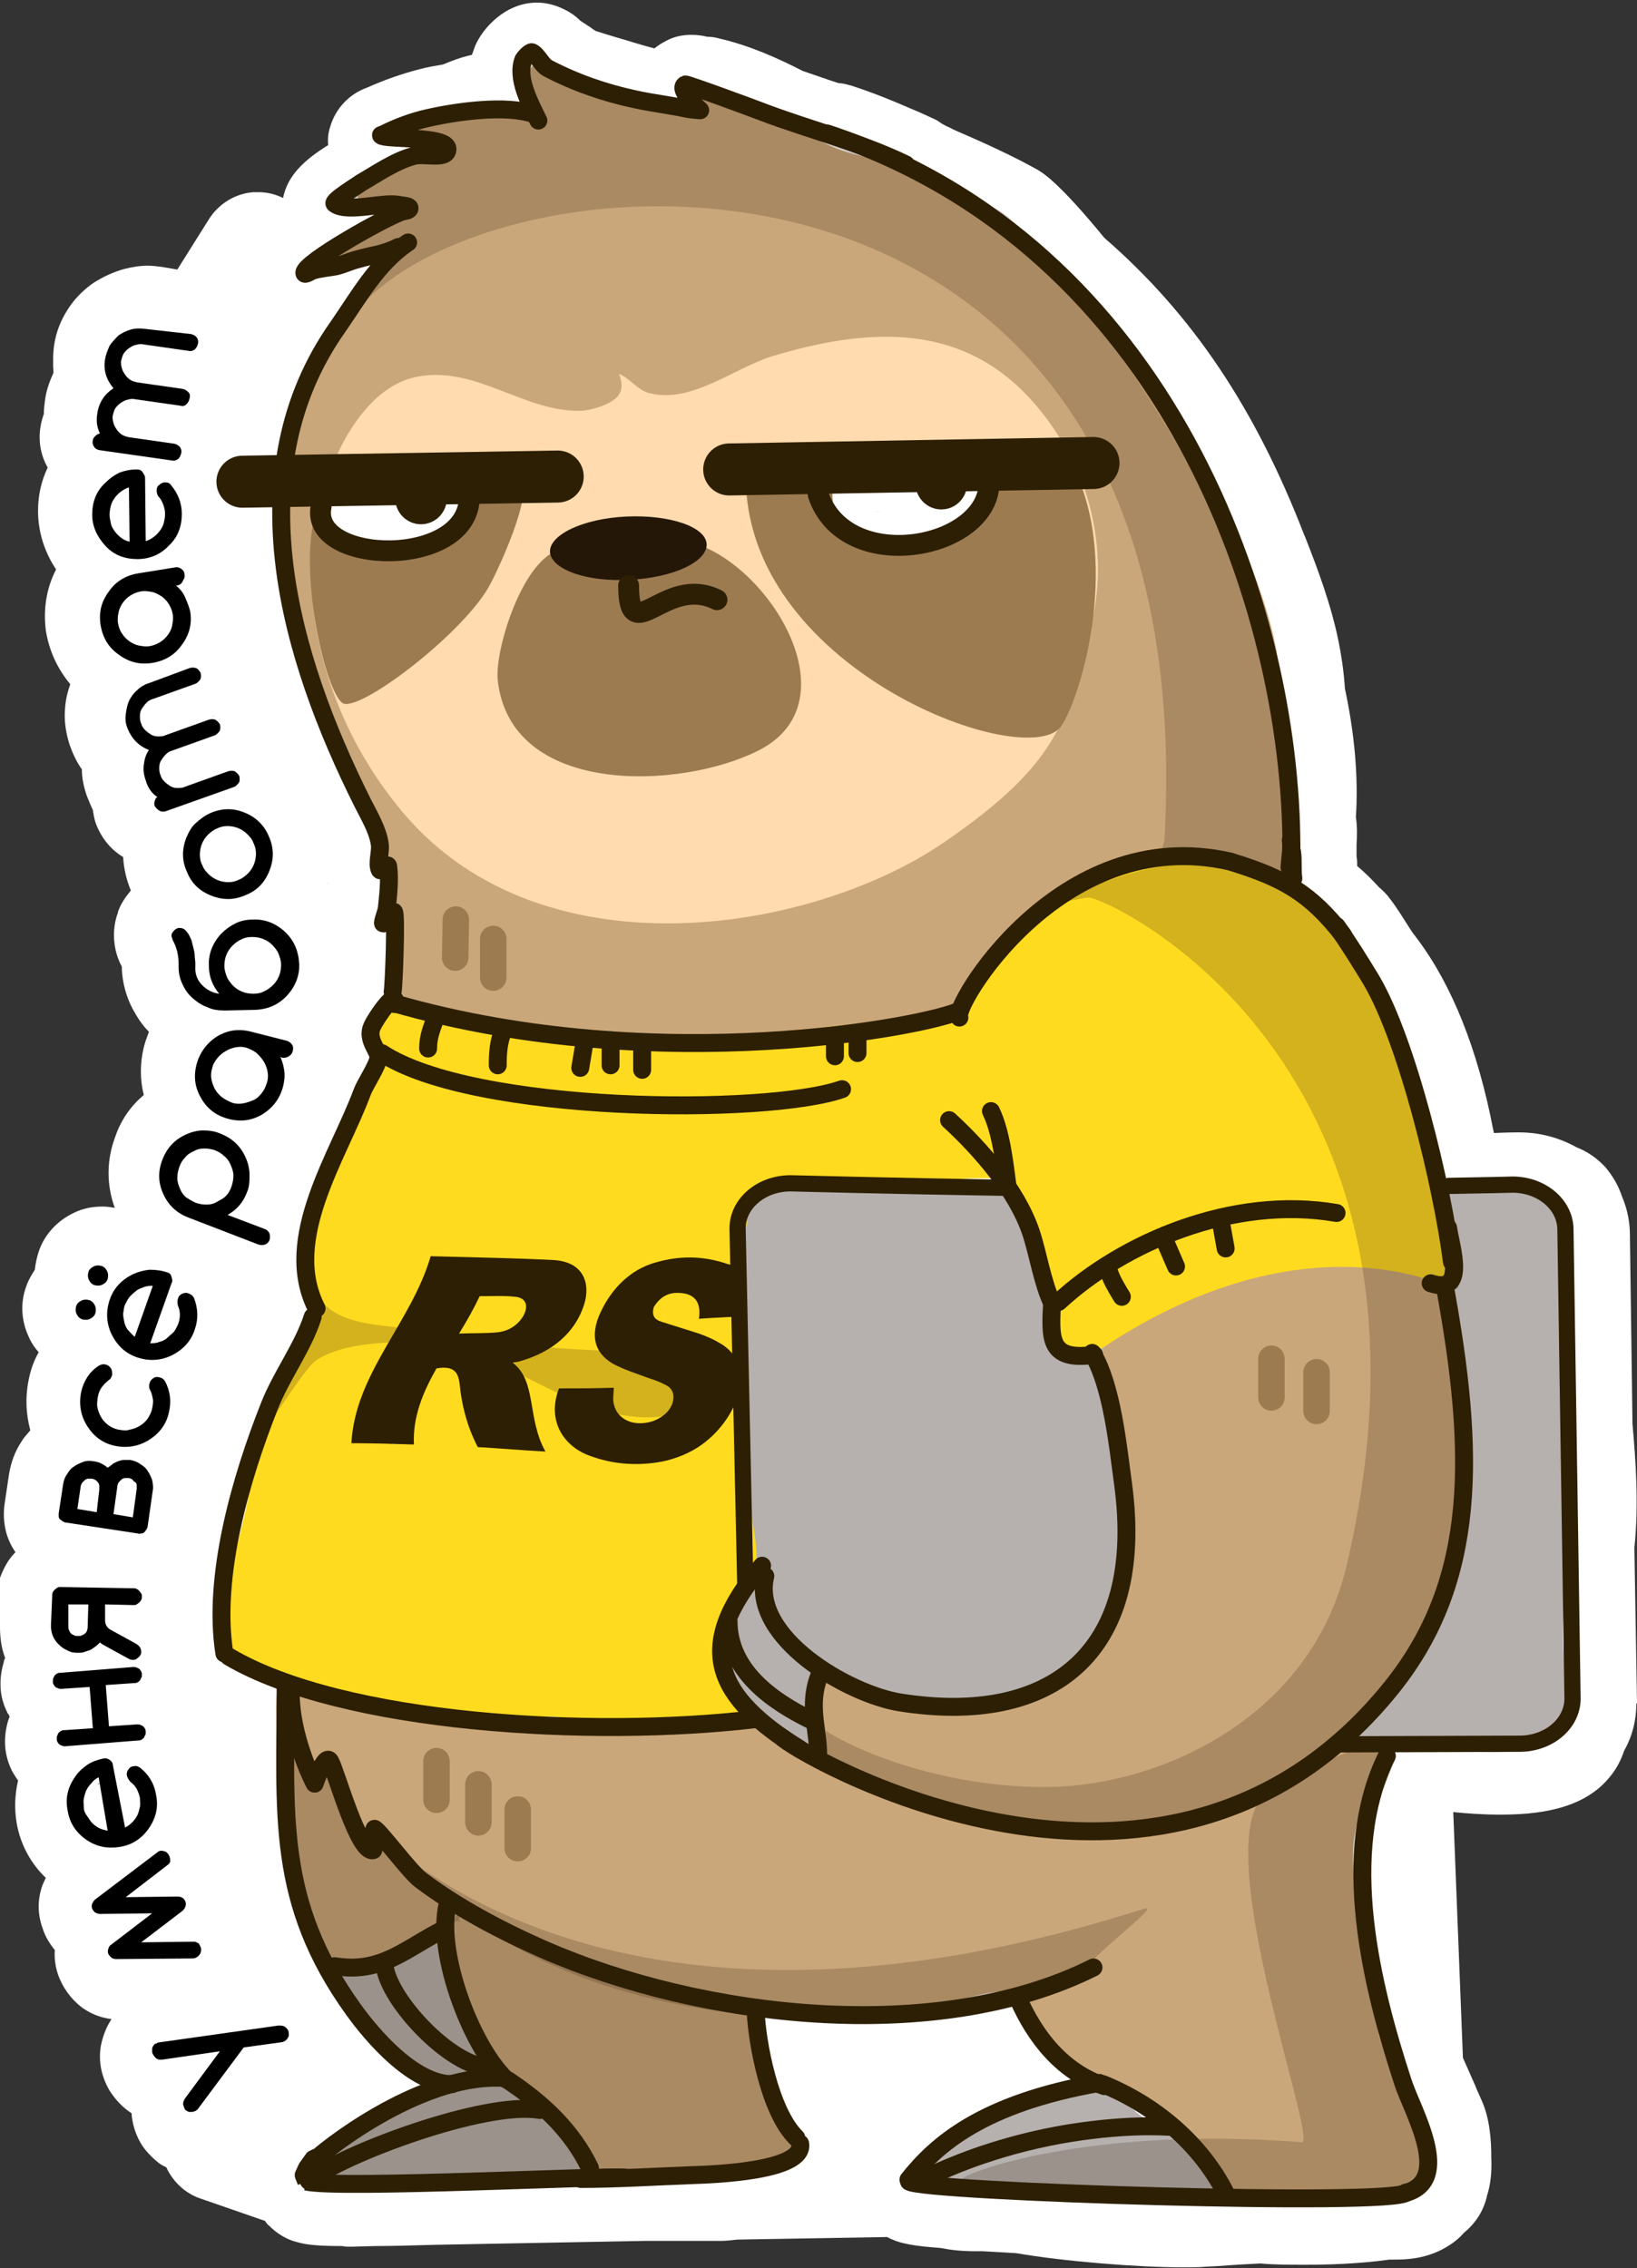 <?xml version="1.0" encoding="utf-8"?>
<!-- Generator: Adobe Illustrator 26.0.3, SVG Export Plug-In . SVG Version: 6.00 Build 0)  -->
<!DOCTYPE svg PUBLIC "-//W3C//DTD SVG 1.1//EN" "http://www.w3.org/Graphics/SVG/1.1/DTD/svg11.dtd">
<svg version="1.1" id="Слой_1" xmlns:x="http://ns.adobe.com/Extensibility/1.0/" xmlns:i="http://ns.adobe.com/AdobeIllustrator/10.0/" xmlns:graph="http://ns.adobe.com/Graphs/1.0/"
	 xmlns="http://www.w3.org/2000/svg" xmlns:xlink="http://www.w3.org/1999/xlink" x="0px" y="0px" width="253.9px" height="351.7px"
	 viewBox="0 0 253.9 351.7" style="enable-background:new 0 0 253.9 351.7;" xml:space="preserve">
<rect x="0" y="0" width="253.9" height="351.7" fill="#333333" stroke="none"/>
<style type="text/css">
	.st0{fill:#FFFFFF;}
	.st1{fill:#B6B1AE;}
	.st2{fill:#CAA77A;}
	.st3{fill:#FFDB1F;}
	.st4{fill:#FFDBAF;}
	.st5{fill:#9D7B51;}
	.st6{fill:none;stroke:#9D7B51;stroke-width:4.107;stroke-linecap:round;stroke-linejoin:round;stroke-miterlimit:10;}
	.st7{opacity:0.23;fill:#3F2719;}
	.st8{fill:#3F2719;}
	.st9{fill:none;stroke:#2D1F04;stroke-width:2.781;stroke-linecap:round;stroke-linejoin:round;stroke-miterlimit:10;}
	.st10{fill:none;stroke:#2D1F04;stroke-width:2.781;stroke-linejoin:round;stroke-miterlimit:10;}
	.st11{fill:none;stroke:#2D1F04;stroke-width:8.066;stroke-linecap:round;stroke-linejoin:round;stroke-miterlimit:10;}
	.st12{fill:none;stroke:#2D1F04;stroke-width:3.237;stroke-linecap:round;stroke-linejoin:round;stroke-miterlimit:10;}
	.st13{fill:#251707;}
	.st14{fill:#2D1F04;}
	.st15{fill:none;stroke:#2D1F04;stroke-width:2.515;stroke-linecap:round;stroke-linejoin:round;stroke-miterlimit:10;}
	.st16{clip-path:url(#SVGID_00000098905109734902203980000003653316020065225116_);}
</style>
<path class="st0" d="M253.9,264.1l-0.4-23.8l0-0.3c0.7-6.9,0.2-13.5-0.3-19.2l-0.4-29.3c0-2-0.4-4-1.2-5.9c-0.6-1.8-1.5-3.3-2.6-4.6
	c-1.2-1.3-2.7-2.4-4.5-3.1c-2.7-1.5-5.7-2.3-8.9-2.3c-0.1,0-0.2,0-0.3,0c0,0-1.3,0-3.6,0.1c0-0.2-0.1-0.4-0.1-0.5
	c-2.4-12.5-6.4-22.4-11.7-29.5c-0.3-0.4-0.6-0.8-0.9-1.2c-1.3-2-2.3-3.7-3.4-5.1c-0.5-0.7-1.1-1.3-1.7-1.8c-1.1-1.2-2.2-2.3-3.4-3.3
	c0-0.5,0-1-0.1-1.5c0,0,0,0,0-0.1c0-0.4,0-0.9,0-1.4l0-0.2c0.1-1.6,0.1-3.1-0.1-4.4c0,0,0,0,0,0c0.4-6.2-0.2-12.9-1.7-19.9
	c-0.2-3-0.6-5.4-1-7.4c-1.2-5.8-3.2-11.1-5.2-16.2l-0.1-0.2c-7.6-19.7-17.4-34.3-31-46.1c-7.3-8.9-9.7-10.2-10.6-10.7
	c-3.4-1.9-7.7-3.9-12.8-6.1c-0.5-0.3-1.1-0.5-1.6-0.8c-0.4-0.2-0.7-0.5-1.1-0.7c-1.1-0.5-2.3-1.1-3.8-1.7c-3.2-1.4-6.2-2.6-9.3-3.6
	c-0.7-0.2-1.4-0.4-2-0.4c-1.9-0.6-3.8-1.3-5.6-1.9c-3.7-1.9-8.1-3.9-12.8-5c-0.7-0.2-1.3-0.3-2-0.3c-0.8-0.2-1.6-0.3-2.5-0.3
	c-1.4,0-2.8,0.3-4,1c-0.6,0.3-1.2,0.7-1.7,1.1c-2-0.5-4.1-1.2-6.2-1.8c-1-0.3-2-0.6-2.9-0.9c-0.4-0.2-0.8-0.6-1.2-0.8
	c-0.4-0.3-0.8-0.5-1.2-0.8c-0.6-0.6-1.5-1.3-2.6-1.8c-1.2-0.6-2.7-1-4.1-1c0,0,0,0,0,0c0,0,0,0,0,0c-5,0-8.5,4.1-9.6,6.7
	c-0.2,0.5-0.3,0.9-0.5,1.4c-1.8,0.4-3.3,1-4.5,1.5c-1.2,0.2-2.4,0.4-3.5,0.7c-2.8,0.7-5.6,1.7-8.3,2.9c-2.8,1-4.9,3.3-5.7,6.1
	c-0.3,0.9-0.4,1.9-0.3,2.8c-3.7,2.3-6.3,4.7-7,8.2c-1.2-0.6-2.5-0.9-3.8-0.9c-0.3,0-0.5,0-0.8,0c-2.8,0.2-5.4,1.8-6.9,4.2l-4.9,7.8
	l-2.3-0.4c-0.8-0.1-1.5-0.2-2.3-0.2c-1.2,0-2.4,0.2-3.6,0.5c-1.8,0.5-3.5,1.3-5,2.3c-1.5,1.1-2.8,2.4-3.8,4
	c-1.1,1.7-1.8,3.5-2.1,5.5c-0.2,1.4-0.2,2.9-0.1,4.3c-0.6,1.3-1.1,2.7-1.3,4.1c-0.1,0.8-0.2,1.5-0.2,2.3c-0.2,0.6-0.4,1.2-0.5,1.9
	c-0.4,2.2,0,4.5,1.1,6.4c-1,2.1-1.5,4.3-1.5,6.7c0,3.3,1,6.4,2.8,9.1c-1.5,2.9-2,6.1-1.6,9.4c0.5,3.2,1.8,6,3.8,8.4
	c-0.4,1.1-0.7,2.3-0.8,3.6c-0.2,2,0.1,3.9,0.7,5.8c0.5,1.4,1.1,2.7,1.9,3.8c0,1.4,0.3,2.8,0.8,4.2c0.3,0.7,0.6,1.5,0.9,2.1
	c0.1,0.6,0.2,1.3,0.4,1.9c0.8,2.3,2.3,4.2,4.3,5.4c0.1,1.8,0.5,3.5,1.2,5.2c0,0-0.1,0.1-0.1,0.1c-0.8,1-1.5,2-1.9,3.2c0,0,0,0,0,0.1
	c-0.5,1.3-0.7,2.8-0.6,4.2c0.1,1.5,0.5,2.9,1.2,4.2l0,0.4c0.1,2.2,0.7,4.3,1.7,6.2c0.7,1.3,1.5,2.5,2.5,3.5
	c-0.3,0.8-0.6,1.6-0.8,2.4c-0.6,2.5-0.6,5,0,7.4c-2,1.7-3.5,3.8-4.4,6.4c-1.4,3.7-1.4,7.5-0.1,11.1c-0.6-0.1-1.2-0.2-1.9-0.2
	c-1.6,0-3.1,0.3-4.5,1c-2.5,1.2-4.5,3.3-5.4,6c-0.3,0.9-0.5,1.9-0.6,2.8c-0.5,0.8-1,1.6-1.3,2.5c-1,2.6-0.8,5.5,0.4,8
	c0.4,0.9,0.9,1.6,1.5,2.3c-0.7,1.2-1.2,2.6-1.5,4c-0.6,2.8-0.5,5.5,0.2,8.1c-0.5,0.6-1,1.1-1.4,1.8c-1,1.5-1.6,3.2-1.9,5l-0.7,4.7
	c-0.2,1.4-0.1,2.8,0.2,4.1c0.3,1.2,0.8,2.3,1.5,3.3c-0.9,0.9-1.5,1.9-2,3c-0.6,1.3-0.9,2.6-0.9,4L0,252.3c0,1.6,0.2,3.3,0.8,4.8
	c-0.1,0.2-0.2,0.4-0.2,0.6c-0.4,1.3-0.6,2.7-0.5,4.1c0,0,0,0,0,0.1c0.1,1.4,0.5,2.6,1.1,3.8c0,0,0,0.1,0.1,0.1
	c0.1,0.1,0.1,0.3,0.2,0.4c-0.1,0.2-0.1,0.3-0.2,0.5c-0.4,1.3-0.6,2.7-0.5,4.1c0.1,1.4,0.5,2.7,1.1,3.9c0.3,0.5,0.6,1,0.9,1.4
	c-0.5,2.2-0.6,4.4-0.2,6.7c0.6,3.3,2.2,6.2,4.5,8.4c-0.2,0.4-0.3,0.7-0.5,1.1c-0.8,2.2-0.8,4.5,0,6.7c0.4,1.3,1.1,2.4,1.9,3.4
	c-0.1,1.3,0.1,2.6,0.5,3.8c0.7,2,2,3.8,3.7,5.1c1.4,1,2.9,1.6,4.6,1.8c-0.6,0.9-1.1,2-1.4,3.1c-0.4,1.3-0.5,2.7-0.3,4.1
	c0.2,1.4,0.7,2.7,1.4,3.9c0.9,1.4,2,2.6,3.4,3.5c0.1,1.6,0.6,3.2,1.4,4.6c0.7,1.2,1.7,2.2,2.8,3.1c0.4,0.3,0.8,0.5,1.2,0.7
	c1,2.2,2.9,4,5.2,4.8l10.1,3.5c0.2,0.3,0.4,0.6,0.7,0.8c1,1,2.2,1.8,3.6,2.3c0.4,0.1,0.7,0.2,1.1,0.3c1.2,0.3,2.9,0.5,6.6,0.5
	c0.4,0.1,0.8,0.1,1.2,0.1c0.1,0,0.1,0,0.2,0l3.6-0.1c2.7,0,5.9-0.1,9.7-0.2l32.2-0.6h11.8c0.8,0,1.6-0.1,2.5-0.2l23.3-0.4
	c2,1.1,4.4,1.4,8.3,1.7c1.5,0.3,3.2,0.5,5.2,0.5c0.4,0,0.9,0,1.3,0c1.6,0.1,3.3,0.2,5.2,0.3c7.5,1.3,19,2.2,25.8,2.2
	c1.4,0,2.6,0,3.7-0.1l1.9-0.1c2.5-0.2,4.6-0.3,6.5-0.4c2.1,0.2,4.5,0.2,7.1,0.2c2.8,0,8-0.1,12.9-0.8l0.2,0l0.5,0
	c1.6,0,5.3,0,8.7-2.3c0.8-0.5,1.6-1.2,2.2-1.9c2.2-1.8,3.1-3.9,3.5-5.5c0,0,0-0.1,0-0.1c0.6-1.8,0.8-3.8,0.7-6c0-2.6-0.2-6-1.5-8.9
	c-0.3-0.7-0.7-1.5-1-2.3c-0.6-1.4-1.3-2.9-1.9-4.3l-1.5-38.1c1.9,0.2,4.5,0.4,7.2,0.4c5.4,0,13-0.6,17.2-6c0.9-1.1,1.6-2.4,2.1-3.9
	c1.3-2.3,1.9-4.8,1.9-7.4C253.9,264.2,253.9,264.2,253.9,264.1z M23,50c0.1,0,0.1,0,0.2,0c0.1,0,0.1,0,0.2,0C23.2,50,23.1,50,23,50z
	 M10.4,246.5C10.4,246.5,10.4,246.5,10.4,246.5c-0.2,0-0.3,0-0.5,0.1C10.1,246.5,10.2,246.5,10.4,246.5z M9.1,261.1L9.1,261.1
	c0,0.2,0.1,0.3,0.1,0.5C9.1,261.4,9.1,261.3,9.1,261.1z M10.2,255.4c0.2,0.2,0.4,0.4,0.6,0.5C10.5,255.8,10.3,255.6,10.2,255.4
	c-0.2-0.2-0.3-0.4-0.5-0.6C9.8,255,10,255.2,10.2,255.4z M10.5,262.3c0,0-0.1,0-0.1,0c-0.1,0-0.3,0-0.4-0.1
	C10.1,262.3,10.3,262.3,10.5,262.3z M11,271.2c-0.1,0-0.3,0-0.4-0.1c-0.2-0.1-0.3-0.1-0.4-0.2c-0.1-0.1-0.2-0.2-0.3-0.4
	c0.1,0.2,0.2,0.3,0.3,0.4c0.1,0.1,0.3,0.2,0.4,0.2C10.8,271.2,11,271.2,11,271.2C11.1,271.2,11.1,271.2,11,271.2z M11.7,249.1
	l-0.1,3.4L11.7,249.1l3.1,0.1L11.7,249.1z M13.1,256.7C13.1,256.7,13.1,256.7,13.1,256.7c0.3,0,0.6,0,0.9-0.1
	C13.8,256.6,13.5,256.7,13.1,256.7z M15.1,276.8c-0.2,0.2-0.3,0.4-0.4,0.5s-0.2,0.4-0.3,0.6c-0.1,0.2-0.2,0.4-0.2,0.6
	c0.1-0.2,0.1-0.4,0.2-0.6c0.1-0.2,0.2-0.4,0.3-0.6S15,277,15.1,276.8c0.2-0.2,0.3-0.3,0.5-0.5C15.5,276.5,15.3,276.7,15.1,276.8z
	 M16.3,297.1c-0.1,0-0.1,0-0.2,0C16.1,297.1,16.2,297.1,16.3,297.1C16.3,297.1,16.3,297.1,16.3,297.1z M17,273c0.1,0,0.2,0,0.3,0
	c0.1,0,0.1,0,0.2,0C17.3,273,17.2,273,17,273z M16.8,255.4c-0.1-0.1-0.3-0.2-0.4-0.3C16.5,255.2,16.7,255.3,16.8,255.4l1.4,0.8
	L16.8,255.4z M18.2,286.8C18.2,286.8,18.2,286.8,18.2,286.8c0.2,0,0.3,0,0.5,0C18.5,286.8,18.4,286.8,18.2,286.8z M19.6,286.7
	c-0.2,0-0.5,0.1-0.7,0.1C19.1,286.8,19.4,286.7,19.6,286.7c0.5-0.1,0.9-0.2,1.3-0.4C20.5,286.5,20,286.6,19.6,286.7z M22,274.2
	c-0.1,0-0.2,0-0.3,0c0,0,0.1,0,0.1,0C21.8,274.2,21.9,274.2,22,274.2L22,274.2z M21.7,249.3C21.7,249.3,21.7,249.3,21.7,249.3
	l-4.4-0.1l0,2.5l0-2.5L21.7,249.3c0.2,0,0.3,0,0.5-0.1C22,249.3,21.9,249.3,21.7,249.3z M30.6,53.7C30.6,53.7,30.6,53.7,30.6,53.7
	C30.6,53.7,30.6,53.7,30.6,53.7C30.6,53.7,30.6,53.7,30.6,53.7z M25.9,320.2C25.9,320.2,25.9,320.2,25.9,320.2c0.1,0,0.2,0,0.3,0
	C26.1,320.2,26,320.2,25.9,320.2z M28,198.8l-2,5.6L28,198.8c0.1-0.2,0.1-0.3,0.1-0.5C28.1,198.4,28.1,198.6,28,198.8z M30.7,328.3
	c-0.1,0-0.2,0-0.3,0c0.2,0,0.3,0,0.5,0C30.9,328.3,30.8,328.3,30.7,328.3z M32.8,111.1c0.1,0,0.3-0.1,0.4-0.1c0,0,0,0,0.1,0
	C33.1,111,33,111.1,32.8,111.1z M50.8,137c0,0,0-0.1,0-0.1C50.8,136.9,50.9,137,50.8,137C50.8,137,50.8,137,50.8,137z M59.9,135.8
	C59.9,135.8,59.9,135.8,59.9,135.8c0,0-0.1,0-0.1-0.1C59.9,135.8,59.9,135.8,59.9,135.8z M55.8,32.9c-0.1,0-0.2,0-0.3,0
	c0,0-0.1,0-0.1,0C55.5,33,55.6,32.9,55.8,32.9z M58.1,339.5l-3.7,0.1L58.1,339.5c0.7,0,1.5,0,2.2,0
	C59.5,339.5,58.8,339.5,58.1,339.5z M60.3,144C60.3,144,60.3,144,60.3,144C60.3,144,60.3,144,60.3,144C60.3,144,60.3,144,60.3,144z
	 M61.5,155.6c0,0,0.1,0,0.1,0c0,0,0,0,0.1,0C61.6,155.6,61.6,155.6,61.5,155.6z M61.7,154.7L61.7,154.7c0-0.1,0-0.1,0-0.3
	C61.8,154.5,61.7,154.6,61.7,154.7z M61.9,155.8c0,0,0.1,0,0.1,0c0,0,0,0,0,0C62,155.7,62,155.7,61.9,155.8z M68.8,24.1
	C68.8,24,68.8,24,68.8,24.1c0.1,0,0.1,0,0.1,0C68.8,24,68.8,24,68.8,24.1z M76.2,16.8c0.1,0,0.1,0,0.2,0c0.1,0,0.2,0,0.4,0
	C76.5,16.8,76.3,16.8,76.2,16.8z M83.3,9C83.3,9,83.3,9,83.3,9C83.4,9,83.4,9,83.3,9C83.4,9,83.4,9,83.3,9z M107.2,14.1
	C107.2,14.1,107.2,14.1,107.2,14.1C107.2,14.1,107.2,14.1,107.2,14.1C107.2,14.1,107.2,14.1,107.2,14.1z M109.3,14.4
	C109.3,14.4,109.3,14.4,109.3,14.4C109.3,14.4,109.3,14.4,109.3,14.4C109.3,14.4,109.3,14.4,109.3,14.4z M145.1,338.1
	C145.1,338,145.1,338,145.1,338.1C145.1,338,145.1,338,145.1,338.1c0,0.1,0.1,0.2,0.1,0.3C145.1,338.2,145.1,338.2,145.1,338.1z
	 M151.2,340.3c-0.4,0-0.7,0-1.1,0C150.5,340.3,150.9,340.3,151.2,340.3C151.3,340.3,151.2,340.3,151.2,340.3z M170.5,324
	c-0.4-0.1-0.7-0.3-1.1-0.4C169.8,323.8,170.1,323.9,170.5,324C170.5,324,170.5,324,170.5,324z M183.4,342.7c-0.2,0-0.5,0-0.7,0
	c0.4,0,0.7,0,1,0C183.7,342.7,183.5,342.7,183.4,342.7z M202.7,342.4c0,0-0.1,0-0.1,0c0.1,0,0.3,0,0.4,0
	C202.9,342.4,202.8,342.4,202.7,342.4z M216.3,341.6c-0.1,0-0.2,0-0.3,0c0.1,0,0.3,0,0.4,0C216.4,341.6,216.4,341.6,216.3,341.6z
	 M232.7,272.5c-0.2,0-0.3,0-0.4,0c0.3,0,0.6,0,0.9,0C233,272.5,232.8,272.5,232.7,272.5z"/>
<g>
	<g>
		<path class="st1" d="M170.9,323.3c-7.9,3.2-15.6,2.1-22.4,7.9c-1.2,1-4.9,4.3-4.4,6c0.9,2.9,7.1,2.1,9.4,2.2
			c8.6,0.2,17.5,1.3,26.1,1.5c1.6,0,9.7,0.9,9.9-1.2c0.6-5.5-10.8-9.6-13.5-12.4"/>
		<path class="st1" d="M78.6,321.7c-8.8-0.2-18.7,3.7-25.5,9.1c-0.7,0.5-6.1,5.6-5.5,6.4c1.4,2,8.1,0.5,10.1,0.7
			c8.6,0.9,17.8-0.7,26.6-0.5c1.5,0,7.2,1.1,8.1-0.7c1.3-2.5-5.6-6.7-6.9-7.4"/>
		<path class="st1" d="M68.2,301.3c-1-2.4-6.4,1.5-8.4,2.7c-1,0.6-7.5,0.7-7.1,1.8c2,6.6,7.5,13.6,13.2,16.6
			c0.5,0.3,11.2,0.9,11.3,0.3c0.2-1-3-4.7-3.5-5.6C70.8,312.6,70.2,306.2,68.2,301.3z"/>
		<path class="st1" d="M119.9,231.9c-0.1-0.2-0.3-0.4-0.4-0.7"/>
		<path class="st1" d="M114.7,196.8c-1.6,7.5-0.9,4.5-0.6,12.3c0.2,5,3.3,31.7,2.5,35.7c-0.8,4-6,6-4.1,13.3
			c1.7,6.6,18.6,16.2,24.3,19c8,3.9,25.7-9.9,34.6-9.8c6.5,0.1,17.8,1.9,23.5-0.4c3.8-1.5,4.6,3.6,8.7,4c6.1,0.6,14.8-0.2,20.9,0.4
			c3.8,0.4,14.5,1.3,17.3-2.1c1.9-2.4,0.9-10.2,0.7-12.9c-0.4-5.9,0.5-12.1,1.1-17.9c1.2-12.3-1.7-24.4-1.6-36.8
			c0-3.5,1.7-12.7-0.8-15.4c-2.5-2.9-16.5-1.2-20.5-1.4c-19.2-0.8-36.2-0.1-55.4-0.3c-12.3-0.1-26.4-1-38.6-0.5
			c-4.9,0.2-11.2-4.7-10.9,2.4"/>
		<path class="st2" d="M61.7,38.9c-2.5,0-9.2,12.8-10.6,15.5c-11.1,19.4-7,42,1.8,61.3c2.3,5,1.2,6.5,3.5,11.1
			c1.1,2.1,4.8,7.1,4.8,9.4c0,0.5,0,1.5,0,1.5s-0.7-3.7-1.5-5.3c-0.3-0.5-1.3-1.5-0.8-1.5c0.3,0,0.7,0.8,0.8,1
			c2.4,6.1-0.3,13.9,1.3,20.3c1.1,4.4,9.5,9.7,14.2,10.9c17.6,4.4,35.3-0.3,52.9-0.3c4.4,0,17.1,1.4,20.8-2.3
			c3.1-3.1,4.1-7.1,6.6-10.6c3.4-4.7,11.3-10.5,16.7-12.7c5.6-2.3,12.7-0.9,18.2,0.5c1.4,0.4,5.7,2.2,7.1,0.8
			c2.3-2.3,3.4-9,2.8-11.9c-1.5-7.7-1-19.1-2.5-26.6c-1-5.1-2.9-10-4.8-14.9c-7.5-19.5-18-35.3-34.7-47.5c-4.2-3-11.2-8.4-16-10.8
			c-4.6-2.3-9.8-2.2-14.4-4.6c-6.1-3-12.7-7-19.3-8.6c-1.6-0.4,0.7,2.5,0.5,2.8c-0.2,0.4-4.3,0.4-4.8,0.3c-5.5-1.1-11-1-16.2-3.3
			c-0.9-0.4-4-3.6-5.1-3.3c-3.1,1,1.5,9.6,1.5,9.6s-0.4-0.7-0.8-1c-1.5-1.2-4.9-2.1-6.8-2.5c-4.1-0.8-5.9,1.8-9.4,2.5
			c-0.5,0.1-4.6,1.2-4.6,1.3c0,0.9,6.6,1.9,6.6,2.8c0,0.8-1.4,0.5-1.8,0.5c-1.9,0.3-13,4.9-12.2,7.3c0.4,1.1,6.2,1.1,7.3,1.8
			c0.3,0.2,1,0.3,1,0.3s-4.6,0.7-6.8,1.3c-2.8,0.7-8.6,7.1-3.5,7.1"/>
		<path class="st2" d="M214.7,272.3c-1,0.3-4.3,9.4-4.7,12.9c-0.9,6.9,2.1,15.3,3,22.1c0.8,6.7,5,15.2,7.7,21.4
			c1,2.1,0.9,6.8,0.3,9.1c-1.1,4.3-26.5,4.2-29.9,2.8c0,0-7.9-9.8-10.4-11.7c-2.2-1.6-0.6-1.9-5.5-4c-3.1-1.3-6.9-1.3-9.7-4.2
			c-2.7-2.7-4.2-8.9-7.2-10.9c-2.9-2-5.2-0.5-14.7,1.5c-9.5,2-16.4,1.6-25.6-0.7c-1.6-0.4-1.3,2.7-0.5,6.2c0.9,3.9,2.5,8.3,3.1,9.2
			c0.5,0.7,4.9,5.8,3.7,7c-2.4,2.4-19.6,4.8-22.5,4.8c-3.2,0-6.2-1.4-9.4-0.8c-0.7,0.1-2.2,0-2.2,0s1.7,0.7,1.5,0.2
			c-0.3-1-2.3-2.6-3-3.5c-2.5-3.3-6.5-7.9-9.3-10.8c-2.4-2.4-3.1-4.6-4.6-7.6c-2.2-4.5-3.7-10-5-14.9c-0.3-1.1-0.6,1-1.2,0
			c-2.5-3.7-11.6,10-16.9,4.7c-2.5-2.5-6.1-7.9-6.7-10.9c-1.5-7.4-2-16.1-2-23.9c0-1.3-0.5-7.6,0.2-8.2c1.6-1.2,4.8-0.5,6.7-0.5
			c6.3,0,11.6-0.5,17.9,1.2c4.2,1.1,7.6,3.8,11.9,4.2c6.8,0.7,13.6-1.1,20.4-0.5c6.5,0.5,12.1,1.6,17.7,0.5c1.3-0.3,8.3,7.3,9.2,6.4
			c1-1-1.8-13.8,0.3-14.3c3.7-0.9,6.7,2.7,10.2,3.4c8.6,1.7,18.2,2.3,26.1-2.5c3.5-2.1,7.1-5.3,8.5-8.7c1.5-3.8,1.3-7,2.7-10.9
			c1.8-4.9-0.4-12.1-1.4-17.1c-0.6-3.2-3.5-11.7-1.9-15c2.8-5.6,20.8-14.7,26.9-16.2c5.5-1.3,11.8-2.4,17.4-1
			c6.9,1.7,7.8,7.5,9,12.3c4,16,3.2,32.4-4.3,49.1c-2,4.4-3.1,8-7,10.9c-0.9,0.7-5.2,5.9-5.4,6.3c-0.4,0.7,5.3,0.4,5.5,0.5
			c4.5,1.5,0.6,3.5-0.8,8.1"/>
		<path class="st3" d="M61.1,155.3c-0.2-2.6-6.1,4.6-4.3,7c0.8,1,2.1,1.7,2.7,2.7c0.4,0.5-0.5,1.2-0.7,1.5
			c-3.2,4.3-5.3,9.1-7.2,13.9c-2.1,5.2-3.4,9.8-4.2,15.4c-0.5,3.5,2.3,7.1,1.5,10.2c-2.1,8.4-7.8,8.5-10.2,25.1
			c-0.9,5.8-3.5,12.7-3.5,18.7c0,1-0.5,5,0.5,5.7c13.1,9.6,32.3,10.7,50,10.7c3.6,0,7,2.9,10.5,2c5.2-1.3,10.4-0.9,15.6-2.2
			c0.7-0.2,4.3,0.7,4.3,0c0-0.2-4-4.9-4.3-6c-1.9-7.6,1.2-10.3,5-15.9c1.4-2.1-0.4-9.4-0.7-11.7c-1.7-10.1-0.6-18.6-2.1-28.8
			c-0.3-1.8-1.2-12.2,1-12.8c2.1-0.5-0.4-5.5,1.7-6.1c8.2-2.1,17.4,0.2,25.9-1.3c1.4-0.2,12.2-1.4,13.5-0.1c1.1,1.1,2.2,5,2.9,6.7
			c1.5,3.6,2.7,7.6,4.4,11.1c1.6,3.2-0.1,13.3,6.3,8.8c32.1-22.1,54.4-10.2,54.4-10.6c-0.1-16.7-3.5-37.6-12.4-49.4
			c-4-5.3-9.5-12.4-16.7-14.2c-4.1-1-8.6-5-13.2-3.7c-8.7,2.5-20.3,6.3-25.8,13.8c-1.8,2.4-4.5,8.5-7,10.2c-1.1,0.7-2.6,1.2-4,1.4
			c-6.9,1.4-14,1.1-20.9,2.5c-14.8,3-26.5,1.7-41.3-1.2c-2.4-0.5-8.1,0.2-10.4-0.2c-2.9-0.5-5.3-0.5-8.2-1.2
			C60.9,156.5,61.1,155.6,61.1,155.3z"/>
		<path class="st4" d="M49.6,78.2c2.1-8.6,7.4-18.4,15.2-19.8c9.1-1.7,16.6,5.6,25.4,5.3c1.6-0.1,4.8-1,5.8-2.5c0.9-1.3,0-3.2,0-3.2
			c1.4,0.4,2.8,2.4,4.5,2.9c6.6,1.9,13.4-3.9,19.4-5.7c19.9-6,35.4-3.9,46,15.3c2.4,4.3,6,14.2,3.6,25.2
			c-3.6,16.1-5.5,22.8-22.9,34.8c-20.7,14.3-63.6,21.4-85-5.6C51.4,112.3,45.6,94.4,49.6,78.2z"/>
		<path class="st5" d="M89.7,85.6c-7.2-3.6-13.1,14.6-12.5,19.9c2,18,28.3,17,40.4,10.9c17.6-8.8-3.9-37.1-16.5-32.1"/>
		<path class="st5" d="M49.6,78.3c-3.9,7.1,0.5,28.5,3.5,30.7c2.3,1.7,18.1-10.2,22.6-17.8c1.2-2,7.3-14.9,5-17.2
			c-1.3-1.3-18.3,1.1-20.9,1.6C56.3,76.4,51.2,75.3,49.6,78.3z"/>
		<path class="st5" d="M115.7,75c0.9,29.3,43.8,44.9,48.9,37.6c3.2-4.7,9.6-26.6,1.2-41.4c-0.8-1.4-10.2,1.7-11.7,1.9
			C141.5,75.1,115.3,62.2,115.7,75z"/>
		<line x1="67.7" y1="273.1" x2="67.7" y2="279.1"/>
		<line class="st6" x1="67.7" y1="273.1" x2="67.7" y2="279.1"/>
		<line x1="74.2" y1="276.7" x2="74.2" y2="282.6"/>
		<line class="st6" x1="74.2" y1="276.7" x2="74.2" y2="282.6"/>
		<line x1="80.3" y1="280.6" x2="80.3" y2="286.6"/>
		<line class="st6" x1="80.3" y1="280.6" x2="80.3" y2="286.6"/>
		<line x1="197.2" y1="210.7" x2="197.2" y2="216.7"/>
		<line class="st6" x1="197.2" y1="210.7" x2="197.2" y2="216.7"/>
		<line x1="204.2" y1="212.8" x2="204.2" y2="218.8"/>
		<line class="st6" x1="204.2" y1="212.8" x2="204.2" y2="218.8"/>
		<line x1="70.7" y1="142.6" x2="70.6" y2="148.5"/>
		<line class="st6" x1="70.7" y1="142.6" x2="70.6" y2="148.5"/>
		<line x1="76.5" y1="145.6" x2="76.5" y2="151.6"/>
		<line class="st6" x1="76.5" y1="145.6" x2="76.5" y2="151.6"/>
		<path class="st0" d="M129.1,76.2c0,2.7,0.5,4.5,1.4,5.7c2.7,3.5,8.8,1.6,14.9,0.5c6.6-1.1,8.1-5.2,9.3-7.7"/>
		<path class="st0" d="M50.6,74.7c-5.6,14.6,17.6,13.1,21.9,2"/>
		<path class="st7" d="M48.7,40.7c4.3,0,7.9-1.2,12.1-2.1c1.2-0.3,3.6-1.5,3.6-0.4c0,0.3-0.5,0.2-0.7,0.4c-3.6,2.1-6.5,5.2-8.5,8.9
			c-0.7,1.3-2.6,4.8-2.1,3.9C69.2,22,187.4,11,180.6,130.3c-0.1,1.1-1.4,2.9-0.4,3.2c2.1,0.7,5.5-1.3,8.2-0.4
			c1.2,0.4,9.8,5.2,10.7,4.6c1.5-1,0.4-6.7,0.7-8.5c6-40.2-40.4-94.1-44.4-96.3c-15.3-8.5-46.6-18-47.3-18.1c-0.1,0-2.9,1.7-4.3,1.4
			c-5.1-0.9-10.9-2.8-16-4.3C87,11.7,82.3,8,82.1,8.3c-0.6,1.2-0.9,7.6-0.4,8.5c0.4,0.7,2.9-0.4,2.1-0.4c-6.6,0-14.9,2.1-22,3.6
			c-0.3,0.1-0.7,0.1-0.7,0.4c0,2,9.2,0.7,9.2,2.1c0,1-12.8,4.6-14.6,6c-0.5,0.4-2.6,2-2.1,2.5c1.7,1.7,5.9-0.4,8.2,0.7"/>
		<path class="st7" d="M197.5,277.5c-11.8,4.5,7.2,55,4.4,54.7c-32.9-2.6-53,4.8-53,6c0,1.1,5.7,0.8,6.8,1.1
			c6.6,1.7,23.1,2.9,29.9,2.5c12.5-0.8,16.3-1.1,28.8-1.1c1.6,0,3.4,0.1,4.7-0.8c5.2-3.5-4.8-20-5.4-25.2c-1-8.3-2.9-22.8-1.8-30.9
			c0.4-2.6,4.7-9.4,4.2-11.9C215.1,266.8,199,276.9,197.5,277.5z"/>
		<path class="st7" d="M167.1,138.5c-0.7,0.3-1.5,0.6-2.1,1.1c-1.1,0.7,2.6-0.4,3.9-0.4c3,0,58.2,25.5,40,103.4
			c-5.6,24.1-29.3,34.2-45.8,34.5c-14.9,0.3-29-4.8-35-8.7c-0.2-0.1,0.1,5.6,0.3,5.7c1.4,0.5,14.2,7.7,27.8,9.2
			c4.2,0.5,8.1-0.8,12.3-0.5c11.4,0.8,14.5,0,25.3-3.3c3.9-1.2,8-5.6,11.3-7.6c6.7-4.1,12-10.1,15.6-19.3c2-5.3,4.3-10.5,5.1-15.7
			c2-12.9,1.8-24.6-1.3-36.9c-1.6-6.2,2.8,5.1,1.5-3.5C219.5,154.1,204.2,121.5,167.1,138.5z"/>
		<path class="st8" d="M101.7,309.5c0,0.2,0,0.5,0,0.7"/>
		<path class="st7" d="M71.8,296.7c-1.7-1.6-2.3,7.2-2.3,8c0.5,6.8,3.5,12.6,7.6,18c0.2,0.2-0.8-1.6-0.9-1.4
			c-0.3,0.8-4.7,2.6-5.5,2.8c-2.5,0.5-26,9.3-22.8,14.2c0.1,0.1,24.3-0.4,26.3-0.4c13.2,0,23.4,0,36.6,0c1.9,0,11.5-2.8,12.6-4.4
			c1.5-2.2-3.3-10.1-4-12c-0.4-1-2.3-10.5-2.5-10.6c-4.2-2.8-13.4-1.7-18.1-2.9C91.2,306.1,77.5,302.2,71.8,296.7z"/>
		<path class="st7" d="M44.8,260.9c1.3,3.5,0.9,9,2,11.3c1.8,3.7,1.4-1.4,4.5,1.4c1.6,1.5,1.8,13.3,5,12.3c3.6-1.1,14,10.1,15.6,9.6
			c0.5-0.2-1.3,2.8-0.7,2.5c0.7-0.4-1.2-0.1-1,0.7c0.2,1.7-0.8,5.3-0.3,7c0.4,1.8,7.3,15.9,6.8,16c-6.8,1.7-12.4-0.5-14.3-2.5
			c-11.1-11.1-19.7-29.6-18.2-46.7C44.3,270.4,44.1,259,44.8,260.9z"/>
		<path class="st7" d="M42.5,219.3c-1.4,3,4.6-7.1,6.6-8.4c4.3-2.7,10.8-2.8,15.6-2.8c12.4,0,22.6,11.7,35.9,11.7
			c3.4,0,13.3-1.9,10.3-7.8c-1.6-3.3-9.4-2.5-12.4-2.5c-12.7,0-24.2-1.5-36.6-3.6c-3-0.5-10.1-0.5-12.6-5c-0.6-1.2-2.8,8.4-3.3,9.2
			C43,214.5,44.9,214.1,42.5,219.3z"/>
		<path class="st7" d="M168.4,305.8c-1-1.2,12.4-10.9,9-9.8c-82.8,26.5-116.3-11-117.2-9.8c-0.3,0.4,4.6,4.3,4.9,4.7
			c5.3,5.8,10.4,8.8,17.5,12.4C121.2,322.5,169.7,307.3,168.4,305.8z"/>
		<path class="st9" d="M63.3,37.6c-4.8,3.2-7.7,8.5-10.9,13.1c-15.9,22.5-7.5,51.1,3.8,73.7c1,2,2.4,4.3,2.7,6.5c0.2,1.1-0.5,3,0,4
			c0.2,0.4,1.2-1.1,1.3-0.6c0.3,2.1,0,4.5-0.2,6.5c-0.1,0.8-1,2.9-0.4,2.3c0.2-0.2,0.7-1.9,1.5-1.7c0.4,0.1,0,11.3-0.2,12.4"/>
		<path class="st9" d="M61.8,38.3c-2.4,1.2-3.9,1.2-6.3,1.9c-1.2,0.3-2.2,0.8-3.4,1.1c-1.1,0.2-2.3,0.3-3.4,0.6
			c-0.5,0.1-1.5,0.9-1.5,0.4c0-1.6,12.7-8.7,15.2-9.5c0.4-0.1,0.9-0.1,1.1-0.4c0.2-0.5-1-0.5-1.5-0.6c-2.4-0.6-8.1,1.3-10.1-0.2
			c-0.5-0.4,3.8-3,4-3.2c2.6-1.5,5.3-3.4,8.2-4.2c1.7-0.5,5.3,0.7,5.3-1.1c0-2.1-9.6-1.4-10.3-2.1c-0.1-0.1,0.3-0.1,0.4-0.2
			c2.2-1.1,4.6-2,6.9-2.5c4.4-1,12.1-2.1,16.4-0.6"/>
		<path class="st9" d="M83.5,18.7c-1.2-2.5-3.5-6.6-2.3-9.5c0.1-0.2,1-1.2,1.3-1.1c0.9,0.4,1.5,2,2.5,2.5c4.2,2.2,8.8,3.8,13.5,4.8
			c2.7,0.6,5.5,0.9,8.2,1.5c0.6,0.1,1.9,0.2,1.9,0.2s-3.7-3.3-2.3-4c0.2-0.1,10.8,3.8,11.8,4.2c7.6,2.9,15.2,4.7,22.4,8.2"/>
		<path class="st9" d="M45.1,261.9c-0.2,7.4,3.7,14.7,3.7,14.7s1.6-4.8,2.4-3.5c0.9,1.5,4.4,14.5,6.7,13.8c0.1,0,0-3.5,0.2-3.3
			c0.8,0.4,5.5,6.7,7.1,7.9c5.7,4.3,12.5,7.9,19.1,10.8c24.5,10.7,60.9,15,85.3,2.8"/>
		<path class="st9" d="M69.6,294.7c-2.3,7.1,3.2,22.2,8.8,27.7"/>
		<path class="st9" d="M117.2,311.8c0.2,5,2.2,15.7,6.3,19.7"/>
		<path class="st9" d="M77.5,322.2c-12.9-0.4-27.7,11.7-28.7,12.8"/>
		<path class="st9" d="M90.1,337.9c5.4,0,11.9-0.4,17.3-0.6c3.2-0.1,17.5-0.6,16.7-4.9"/>
		<path class="st9" d="M157.9,309.9c2.7,6.1,6.9,11.4,13.4,13.6"/>
		<path class="st9" d="M215.1,272.3c-7.5,15.1-2.4,35.6,2.5,50.6c1.4,4.4,7.9,15.2,0.3,17.2"/>
		<path class="st9" d="M170.5,323c-18.2,3.2-25.3,9.6-29.6,15"/>
		<path class="st9" d="M141,338.3c1.9,1.6,75.4,3.9,77.1,1.7"/>
		<path class="st9" d="M118.7,244.4c-2.3,9.5,12.8,18.3,20.9,19.6c23.4,3.7,38.1-7.6,34.6-33.8c-0.8-5.8-1.7-15.3-4.8-20.4"/>
		<path class="st9" d="M118.2,242.8c-10.9,12.8-7,20.4,5.8,28.4"/>
		<path class="st9" d="M121.5,269.6c5.4,4.2,60.3,34.5,94.4-8c13.3-16.6,12.9-36.4,8.2-62.1"/>
		<path class="st9" d="M128.3,20.7c52.8,17.5,72,73.5,72,110.8"/>
		<path class="st9" d="M44.3,261.7c0,19.6-1.6,33.1,10.5,49.9c3,4.2,9.4,11.6,15.3,11.6"/>
		<path class="st9" d="M51.9,304.9c7.4,1.2,11-2.8,17.1-5.8"/>
		<path class="st9" d="M59.6,304.2c0,5.4,10.3,16.4,16.3,16.4"/>
		<path class="st9" d="M127.2,259.5c-2,4.9-0.3,8.3-0.3,12.7"/>
		<path class="st9" d="M113,251.4c0,7.7,6.8,12.4,12.7,15.3"/>
		<path class="st9" d="M78.8,322.6c5.4,3.6,9.9,7.8,12.7,13.6"/>
		<path class="st9" d="M171.1,323.2c8.1,3.3,15.2,9.3,19.1,17.1"/>
		<path d="M47.5,338.3c5.1,1.2,47.2-1,49.6-0.6"/>
		<path class="st10" d="M47.5,338.3c5.1,1.2,47.2-1,49.6-0.6"/>
		<polyline points="49.2,334.5 48.6,334.8 47.6,336.2 47.1,337.3 47.5,338.3 		"/>
		<polyline class="st10" points="49.2,334.5 48.6,334.8 47.6,336.2 47.1,337.3 47.5,338.3 		"/>
		<path class="st9" d="M47.9,338.2c5-4.1,27.4-12.5,35.8-11"/>
		<path class="st9" d="M142.9,338.1c7.7-3.9,17.2-6.7,26.5-7.8c4.1-0.5,8.1-0.7,11.9-0.5"/>
		<path class="st9" d="M61.2,155.6c41.2,11.8,83.1,3.4,87.7,1.1"/>
		<path class="st9" d="M61.2,155.7c0.5-2.7-2.9,2.1-3.5,3.5c-0.9,2,1.1,3.8,1,4.8c-0.1,1.2-2,4-2.5,5.3c-3.7,10-12.6,22.8-7.1,33.6"
			/>
		<path class="st9" d="M35.5,256.9c17.6,10.4,56.2,12.7,81.6,9.7"/>
		<path class="st9" d="M34.8,256.4c-1.9-12,2.6-27.3,7-38.4c1.8-4.6,5.2-9.1,6.7-13.8"/>
		<path class="st9" d="M200.2,130.3c0.2,1.1-0.1,2.7-0.2,4.2"/>
		<path class="st9" d="M221.9,199c5.7,1.9,3.1-5.7,2.7-8.6"/>
		<path class="st9" d="M207.3,143.6c1.9,2.7,3.7,5.6,5.4,8.4c5.6,9.5,11,31.9,12.5,43.7"/>
		<path class="st9" d="M169.7,210.1c-7.2,1-6.8-2.6-6.5-8.5"/>
		<path class="st9" d="M147.2,173.7c4.9,4.5,10.5,10.9,12.7,17.4c1.1,3.3,1.8,7.9,3.3,11"/>
		<path class="st9" d="M156.3,184.2c-0.5-3.8-1-8.6-2.6-11.9"/>
		<path class="st9" d="M190.8,133.6c-26.6-6.1-43.4,23.1-42,24.2"/>
		<path class="st9" d="M208.3,145c-5-6.4-9.1-8.8-17.2-11.3"/>
		<path class="st9" d="M200.4,132.1c0.2,1.4,0,2.7,0.2,4.1"/>
		<line class="st11" x1="113.1" y1="72.8" x2="169.6" y2="71.8"/>
		<polyline class="st11" points="86.5,73.9 68.2,74.2 37.6,74.7 		"/>
		<path class="st12" d="M126.9,76.7c4.2,12.6,26.1,8.6,26.5-1.6"/>
		<path class="st12" d="M49.8,78.6c-1.8,9,23,9.7,23-1.6"/>
		<path class="st13" d="M85.3,85.6c-0.1-2.7,5.2-5.2,11.9-5.5c6.7-0.3,12.3,1.6,12.4,4.3c0.1,2.7-5.2,5.2-11.9,5.5
			C91,90.3,85.5,88.3,85.3,85.6z"/>
		<path class="st12" d="M142.7,74.7c0.2-0.2,0.5-0.3,0.7-0.5"/>
		<path class="st12" d="M97.5,90.8c0,10.1,5.7-1.8,13.7,2.2"/>
		<path class="st9" d="M164.2,201.9c9.8-9.1,26.9-16.6,43.1-13.8"/>
		<path class="st9" d="M130.6,168.9c-11.7,4.1-57.1,3.8-71.4-5.6"/>
		<path class="st9" d="M67.6,157.7c-0.6,1.7-1.2,3-1.2,4.9"/>
		<path class="st9" d="M78.1,159.8c-0.8,1.6-0.9,3.6-0.9,5.4"/>
		<line class="st9" x1="90.7" y1="161.4" x2="90" y2="165.6"/>
		<polyline class="st9" points="99.6,162.6 99.6,163.3 99.6,163.8 99.6,164.5 99.6,164.9 99.6,165.4 99.6,165.9 		"/>
		<path class="st9" d="M171.9,196.9c0.5,1.6,1.2,2.7,2.1,4.2"/>
		<line class="st9" x1="180.8" y1="192.7" x2="182.4" y2="196.4"/>
		<line class="st9" x1="189.4" y1="189.7" x2="190.1" y2="193.6"/>
		<polyline class="st9" points="94.7,162.8 94.7,163.3 94.7,163.8 94.7,164.2 94.7,164.7 94.7,165.2 		"/>
		<polyline class="st9" points="129.5,161.4 129.5,161.9 129.5,162.4 129.5,163.3 129.5,163.8 		"/>
		<polyline class="st9" points="133,161.4 133,162.1 133,162.8 133,163.3 		"/>
		<path class="st14" d="M61.3,77.3c0-2.2,1.8-4,4-4c2.2,0,4,1.8,4,4c0,2.2-1.8,4-4,4C63.1,81.3,61.3,79.5,61.3,77.3z"/>
		<path class="st14" d="M142,75c0-2.2,1.8-4,4-4c2.2,0,4,1.8,4,4c0,2.2-1.8,4-4,4C143.8,79,142,77.2,142,75z"/>
		<path class="st15" d="M115.6,246l-1.2-55.5c0-3.9,3.7-7,8.2-7c0,0,15.4,0.4,33.6,0.7"/>
		<path class="st15" d="M224.7,183.9c6.3-0.1,9.9-0.2,9.9-0.2c4.5,0,8.2,3.1,8.2,7l1.1,72.7c0,3.9-3.7,7-8.2,7l-28.5,0.1"/>
		<path class="st14" d="M136.5,79.4c-0.3,0-0.6-0.1-0.9-0.1"/>
		<g>
			<defs>
				<rect id="SVGID_1_" x="28.2" y="185.5" width="87.4" height="60.5"/>
			</defs>
			<clipPath id="SVGID_00000111178464984304173930000009086548900591875473_">
				<use xlink:href="#SVGID_1_"  style="overflow:visible;"/>
			</clipPath>
			<g style="clip-path:url(#SVGID_00000111178464984304173930000009086548900591875473_);">
				<g>
					<path class="st14" d="M66.8,194.8c7.2,0.2,13.3,0.3,19.1,0.6c4.7,0.3,5.7,3.7,4.7,6.9c-1.4,4.4-5,7.4-10,8.8
						c-0.3,0.1-0.5,0.1-1.1,0.2c3.8,2.9,2.2,8.6,5.1,13.8c-3.7-0.2-7-0.5-10.5-0.7c-1.7-3.3-2.5-6.6-2.8-9.7c-0.2-1.7-0.7-3-3.6-2.5
						c-2.1,3.7-3.7,7.5-3.5,11.8c-3.3-0.1-6.4-0.2-9.7-0.2C55.1,212.9,63.8,205.1,66.8,194.8z M74.4,201c-0.9,1.9-1.9,3.7-3.2,5.8
						c2.1-0.1,4,0,6-0.2c1.8-0.2,3.2-1.2,4-2.6c0.8-1.5,0.4-2.7-1.2-2.9C78.2,200.9,76.3,201,74.4,201z"/>
					<path class="st14" d="M117.4,204c-3.2,0.2-6.1,0.3-9,0.5c0.4-2.6-0.7-3.9-3-4c-1.5-0.1-2.9,0.4-4,2.2c-0.4,1.5,0.3,2,1.3,2.3
						c1.9,0.6,3.8,1.2,5.7,1.8c1.1,0.4,2.1,0.8,3.1,1.4c6.3,3.4,2.9,12.2-3.2,16.2c-2,1.3-4.4,2.1-6.5,2.4c-3.5,0.5-6.9,0.2-10.2-1
						c-4.3-1.5-6.8-5.6-4.9-10.5c2.8,0,5.5,0,8.5-0.1c0,0.6-0.1,1.2-0.1,1.7c0.1,3,2.9,4.5,6.1,3.5c1.4-0.5,2.6-1.4,3.1-2.8
						c0.4-1.3,0-2.3-1-2.8c-0.9-0.5-1.8-0.8-2.7-1.1c-1.9-0.7-3.8-1.3-5.5-2.2c-3.1-1.8-3.5-4.6-2-7.9c1.7-3.7,4.6-6.7,8.5-7.8
						c3.7-1.1,7.4-1.1,11.2,0.2C116.6,196.9,118.3,199.4,117.4,204z"/>
				</g>
			</g>
		</g>
	</g>
	<g>
		<path d="M37.8,317.5l-7,9.4c-0.1,0.2-0.3,0.3-0.4,0.4c-0.1,0.1-0.3,0.1-0.5,0.2c-0.2,0-0.3,0-0.5,0c-0.2,0-0.3-0.1-0.5-0.2
			c-0.1-0.1-0.3-0.2-0.3-0.4c-0.1-0.2-0.2-0.5-0.2-0.7s0.1-0.5,0.3-0.8l5.4-7.3l-9,1.3c-0.3,0-0.5,0-0.7-0.1
			c-0.2-0.1-0.4-0.3-0.6-0.6c-0.1-0.2-0.2-0.3-0.2-0.5c0-0.2,0-0.3,0-0.5s0.1-0.3,0.2-0.5c0.1-0.1,0.2-0.3,0.4-0.3
			c0.2-0.1,0.3-0.2,0.6-0.2l18.4-2.6c0.3,0,0.5,0,0.8,0.1c0.3,0.1,0.4,0.3,0.6,0.5c0.2,0.3,0.2,0.6,0.2,1c-0.1,0.3-0.3,0.6-0.6,0.8
			c-0.2,0.1-0.4,0.2-0.6,0.2L37.8,317.5z"/>
		<path d="M28.2,296.4l-6.3,4.8l8.2-0.1c0.2,0,0.4,0.1,0.6,0.2c0.2,0.1,0.3,0.4,0.4,0.6c0.1,0.2,0.1,0.3,0.1,0.5s-0.1,0.3-0.1,0.5
			c-0.1,0.1-0.2,0.3-0.3,0.4c-0.1,0.1-0.3,0.2-0.4,0.3c-0.1,0-0.3,0.1-0.5,0.1l-11.9,0.1c-0.3,0-0.5-0.1-0.7-0.2
			c-0.2-0.2-0.4-0.4-0.5-0.6c-0.1-0.3-0.1-0.5,0-0.8c0.1-0.3,0.2-0.5,0.4-0.6l6.4-4.9l-8.1,0.1c-0.2,0-0.5-0.1-0.7-0.2
			s-0.4-0.4-0.5-0.6c-0.1-0.3-0.1-0.6,0-0.8c0.1-0.2,0.2-0.4,0.4-0.6l9.5-7.2c0.1-0.1,0.3-0.2,0.4-0.3c0.2-0.1,0.3-0.1,0.5-0.1
			s0.3,0.1,0.5,0.1c0.2,0.1,0.3,0.2,0.4,0.3c0.1,0.1,0.2,0.3,0.3,0.5c0.1,0.3,0.1,0.6,0.1,0.8c-0.1,0.2-0.2,0.4-0.4,0.5l-6.5,5
			l8-0.1c0.7,0,1.1,0.3,1.3,0.9C28.9,295.5,28.7,296,28.2,296.4z"/>
		<path d="M19.7,275.4c-0.1-0.4,0-0.7,0.2-1c0.2-0.3,0.5-0.5,0.8-0.5c0.4-0.1,0.7,0,1,0.2c1.3,1,2.2,2.4,2.5,4.2
			c0.4,1.9,0,3.6-1.1,5.2c-1.1,1.6-2.6,2.6-4.5,2.9s-3.6,0-5.2-1.1c-1.6-1.1-2.6-2.6-2.9-4.5c-0.4-1.9,0-3.6,1.1-5.2
			c0.5-0.8,1.2-1.4,1.9-1.9c0.7-0.5,1.6-0.8,2.5-1c0.4-0.1,0.7,0,1,0.2c0.3,0.2,0.5,0.5,0.5,0.8l1.9,9.7c0.4-0.2,0.8-0.5,1.1-0.8
			c0.3-0.3,0.6-0.7,0.8-1.1c0.2-0.4,0.3-0.9,0.4-1.3c0.1-0.5,0-0.9,0-1.4c-0.1-0.5-0.3-1-0.5-1.4c-0.2-0.4-0.6-0.8-1-1.1
			C19.9,275.9,19.8,275.7,19.7,275.4z M15.3,275.6c-0.4,0.2-0.8,0.5-1.1,0.9c-0.3,0.3-0.6,0.7-0.8,1.1c-0.2,0.4-0.3,0.9-0.4,1.3
			c-0.1,0.5,0,0.9,0,1.4s0.2,0.9,0.5,1.3s0.5,0.8,0.8,1.1s0.7,0.6,1.1,0.8c0.4,0.2,0.9,0.3,1.3,0.4L15.3,275.6z"/>
		<path d="M16.9,267.7l4.4-0.3c0.2,0,0.3,0,0.5,0.1s0.3,0.1,0.4,0.2c0.1,0.1,0.2,0.2,0.3,0.4c0.1,0.2,0.1,0.3,0.1,0.5
			c0,0.2,0,0.4-0.1,0.5s-0.1,0.3-0.2,0.4c-0.1,0.1-0.2,0.2-0.4,0.3c-0.2,0.1-0.3,0.1-0.5,0.1l-11.3,0.9c-0.2,0-0.3,0-0.5-0.1
			s-0.3-0.1-0.4-0.2s-0.2-0.2-0.3-0.4c-0.1-0.2-0.1-0.3-0.1-0.5c0-0.2,0-0.3,0.1-0.5c0.1-0.2,0.1-0.3,0.2-0.4
			c0.1-0.1,0.2-0.2,0.4-0.3c0.2-0.1,0.3-0.1,0.5-0.1l4.4-0.3l-0.5-6.4l-4.4,0.3c-0.2,0-0.3,0-0.5-0.1s-0.3-0.1-0.4-0.2
			c-0.1-0.1-0.2-0.2-0.3-0.4c-0.1-0.2-0.1-0.3-0.1-0.5s0-0.4,0.1-0.5c0.1-0.2,0.1-0.3,0.2-0.4c0.1-0.1,0.2-0.2,0.4-0.3
			c0.2-0.1,0.3-0.1,0.5-0.1l11.3-0.9c0.2,0,0.3,0,0.5,0.1s0.3,0.1,0.4,0.2c0.1,0.1,0.2,0.2,0.3,0.4c0.1,0.2,0.1,0.3,0.1,0.5
			s0,0.4-0.1,0.5s-0.1,0.3-0.2,0.4c-0.1,0.1-0.2,0.2-0.4,0.3c-0.2,0.1-0.3,0.1-0.5,0.1l-4.4,0.3L16.9,267.7z"/>
		<path d="M8.1,247.4c0-0.2,0-0.4,0.1-0.5c0.1-0.2,0.2-0.3,0.3-0.4s0.3-0.2,0.4-0.3s0.3-0.1,0.5-0.1l11.3,0.2c0.2,0,0.3,0,0.5,0.1
			c0.2,0.1,0.3,0.2,0.4,0.3c0.1,0.1,0.2,0.3,0.3,0.4s0.1,0.3,0.1,0.5c0,0.2,0,0.3-0.1,0.5c-0.1,0.2-0.2,0.3-0.3,0.4
			c-0.1,0.1-0.3,0.2-0.4,0.3c-0.2,0.1-0.3,0.1-0.5,0.1l-4.4-0.1l0,2.5c0,0.6,0.3,1.1,0.8,1.4l4,2.2c0.5,0.3,0.8,0.7,0.8,1.2
			c0,0.2,0,0.4-0.1,0.5c-0.1,0.2-0.2,0.3-0.3,0.4c-0.1,0.1-0.3,0.2-0.4,0.3c-0.2,0.1-0.3,0.1-0.5,0.1c-0.3,0-0.5-0.1-0.7-0.2l-4-2.2
			c-0.1-0.1-0.3-0.2-0.4-0.3c-0.3,0.3-0.5,0.5-0.8,0.7s-0.5,0.4-0.8,0.5c-0.3,0.1-0.6,0.2-0.9,0.3c-0.3,0.1-0.6,0.1-1,0.1
			c-0.6,0-1.1-0.1-1.6-0.4c-0.5-0.2-0.9-0.5-1.3-0.9c-0.4-0.4-0.7-0.8-0.9-1.3c-0.2-0.5-0.3-1-0.3-1.6L8.1,247.4z M13.7,248.8
			l-3.1,0l0,3.4c0,0.2,0,0.4,0.1,0.6c0.1,0.2,0.2,0.4,0.3,0.5c0.1,0.1,0.3,0.2,0.5,0.3c0.2,0.1,0.4,0.1,0.6,0.1c0.2,0,0.4,0,0.6-0.1
			s0.4-0.2,0.5-0.3c0.1-0.1,0.3-0.3,0.3-0.5c0.1-0.2,0.1-0.4,0.1-0.6L13.7,248.8z"/>
		<path d="M9.8,230.1c0.1-0.6,0.3-1.1,0.6-1.5c0.3-0.5,0.6-0.9,1.1-1.2c0.4-0.3,0.9-0.5,1.4-0.7s1.1-0.2,1.6-0.1
			c0.9,0.1,1.6,0.5,2.2,1c0.3-0.2,0.6-0.4,0.8-0.6c0.3-0.2,0.6-0.3,0.8-0.4c0.3-0.1,0.6-0.2,0.9-0.2s0.6,0,1,0
			c0.6,0.1,1.1,0.3,1.5,0.6c0.5,0.3,0.9,0.6,1.2,1.1c0.3,0.4,0.5,0.9,0.7,1.4c0.1,0.5,0.2,1.1,0.1,1.6l-0.8,5.6
			c0,0.2-0.1,0.3-0.2,0.5c-0.1,0.1-0.2,0.3-0.3,0.4s-0.3,0.2-0.5,0.2c-0.2,0-0.3,0.1-0.5,0l-11.2-1.7c-0.2,0-0.3-0.1-0.5-0.2
			c-0.1-0.1-0.3-0.2-0.4-0.3s-0.2-0.3-0.2-0.4c0-0.2,0-0.3,0-0.5L9.8,230.1z M15.4,231c0-0.2,0-0.4,0-0.6c0-0.2-0.1-0.4-0.2-0.5
			c-0.1-0.2-0.3-0.3-0.4-0.4c-0.2-0.1-0.4-0.2-0.6-0.2c-0.2,0-0.4,0-0.6,0c-0.2,0.1-0.4,0.1-0.5,0.3c-0.2,0.1-0.3,0.3-0.4,0.4
			c-0.1,0.2-0.2,0.4-0.2,0.6l-0.5,3.4l3,0.5L15.4,231z M21.2,230.9c0-0.2,0-0.4,0-0.6c0-0.2-0.1-0.4-0.3-0.5s-0.3-0.3-0.4-0.4
			c-0.2-0.1-0.4-0.2-0.6-0.2c-0.2,0-0.4,0-0.6,0c-0.2,0.1-0.4,0.1-0.5,0.3c-0.2,0.1-0.3,0.3-0.4,0.4s-0.2,0.4-0.2,0.6l-0.6,4.3
			l3,0.5L21.2,230.9z"/>
		<path d="M23.2,214.5c0.1-0.4,0.3-0.6,0.6-0.8c0.3-0.2,0.6-0.2,1-0.1c0.4,0.1,0.6,0.3,0.8,0.6c0.8,1.5,1,3.1,0.6,4.8
			c-0.4,1.9-1.5,3.3-3.1,4.3s-3.4,1.3-5.3,0.9s-3.3-1.5-4.3-3.1s-1.3-3.4-0.9-5.3c0.4-1.7,1.3-3.1,2.7-4c0.3-0.2,0.7-0.3,1.1-0.2
			c0.4,0.1,0.6,0.3,0.8,0.6c0.2,0.3,0.2,0.6,0.2,1c-0.1,0.3-0.2,0.6-0.5,0.8c-0.4,0.3-0.8,0.7-1.1,1.1c-0.3,0.4-0.5,0.9-0.6,1.4
			c-0.1,0.6-0.2,1.2-0.1,1.7s0.3,1.1,0.6,1.6c0.3,0.5,0.7,0.9,1.1,1.2s1,0.6,1.6,0.7c0.6,0.1,1.2,0.2,1.7,0c0.6-0.1,1.1-0.3,1.6-0.6
			c0.5-0.3,0.9-0.7,1.2-1.1c0.3-0.5,0.6-1,0.7-1.6c0.1-0.5,0.2-1,0.1-1.5c-0.1-0.5-0.2-1-0.5-1.5C23.1,215.1,23.1,214.8,23.2,214.5z
			"/>
		<path d="M13.8,201.6c0.4,0.1,0.7,0.4,0.9,0.8c0.2,0.4,0.2,0.8,0.1,1.2s-0.4,0.7-0.8,0.9s-0.8,0.2-1.2,0.1
			c-0.4-0.1-0.7-0.4-0.9-0.8c-0.2-0.4-0.2-0.8-0.1-1.2c0.1-0.4,0.4-0.7,0.8-0.9C13,201.5,13.4,201.5,13.8,201.6z M15.7,196.3
			c0.4,0.1,0.7,0.4,0.9,0.8c0.2,0.4,0.2,0.8,0.1,1.2s-0.4,0.7-0.8,0.9c-0.4,0.2-0.8,0.2-1.2,0.1s-0.7-0.4-0.9-0.8
			c-0.2-0.4-0.2-0.8-0.1-1.2c0.1-0.4,0.4-0.7,0.8-0.9S15.3,196.2,15.7,196.3z M27.6,201.4c0.1-0.4,0.3-0.6,0.7-0.8
			c0.3-0.1,0.6-0.2,1,0c0.3,0.1,0.6,0.3,0.8,0.7c0.6,1.6,0.7,3.2,0.1,4.9c-0.6,1.8-1.8,3.1-3.6,4c-1.7,0.8-3.5,0.9-5.3,0.3
			s-3.1-1.8-4-3.6c-0.8-1.7-0.9-3.5-0.3-5.3c0.6-1.8,1.8-3.1,3.6-4c0.9-0.4,1.7-0.6,2.6-0.7c0.9,0,1.8,0.1,2.7,0.4
			c0.4,0.1,0.6,0.3,0.7,0.7c0.1,0.3,0.2,0.7,0,1l-3.3,9.3c0.5,0,0.9,0,1.4-0.2c0.4-0.1,0.9-0.3,1.2-0.6s0.7-0.6,1-0.9
			s0.5-0.8,0.7-1.2c0.2-0.5,0.3-1,0.3-1.5c0-0.5-0.1-1-0.3-1.4C27.5,202,27.5,201.7,27.6,201.4z M23.7,199.4c-0.5,0-0.9,0-1.4,0.2
			s-0.9,0.3-1.2,0.6c-0.4,0.3-0.7,0.6-1,0.9c-0.3,0.4-0.5,0.8-0.7,1.2s-0.2,0.9-0.3,1.4c0,0.5,0.1,0.9,0.2,1.4
			c0.1,0.4,0.3,0.9,0.6,1.2s0.6,0.7,1,1L23.7,199.4z"/>
		<path d="M38.3,184.9c-0.6,1.6-1.6,2.7-3,3.5l5.8,2.2c0.3,0.1,0.6,0.4,0.7,0.7s0.1,0.7,0,1c-0.1,0.3-0.4,0.6-0.7,0.7s-0.6,0.1-1,0
			l-10.9-4.2c-1.8-0.7-3.1-1.9-3.9-3.7c-0.8-1.8-0.8-3.5-0.1-5.3c0.7-1.8,1.9-3.1,3.7-3.9c0.9-0.4,1.8-0.6,2.6-0.6
			c0.9,0,1.8,0.1,2.7,0.5c1.8,0.7,3.1,1.9,3.9,3.7c0.4,0.9,0.6,1.8,0.6,2.7S38.7,184,38.3,184.9z M30.3,186.5
			c0.6,0.2,1.1,0.3,1.7,0.3s1.1-0.1,1.6-0.4s1-0.5,1.4-0.9c0.4-0.4,0.7-0.9,0.9-1.5c0.2-0.6,0.3-1.1,0.3-1.7c0-0.6-0.2-1.1-0.4-1.6
			c-0.2-0.5-0.5-1-1-1.4c-0.4-0.4-0.9-0.7-1.4-0.9s-1.1-0.3-1.7-0.3c-0.6,0-1.1,0.1-1.6,0.4c-0.5,0.2-1,0.5-1.4,1
			c-0.4,0.4-0.7,0.9-0.9,1.5c-0.2,0.6-0.3,1.1-0.3,1.7c0,0.6,0.2,1.1,0.4,1.6s0.5,1,1,1.4C29.2,185.9,29.7,186.2,30.3,186.5z"/>
		<path d="M43.7,164l-0.2-0.1c0.3,0.7,0.5,1.5,0.6,2.2c0.1,0.8,0,1.6-0.2,2.4c-0.5,1.9-1.6,3.3-3.2,4.3c-1.7,1-3.4,1.2-5.3,0.7
			c-1.9-0.5-3.3-1.6-4.2-3.2c-1-1.7-1.2-3.4-0.7-5.3c0.5-1.8,1.6-3.3,3.2-4.3c1.7-1,3.4-1.2,5.3-0.7l5.5,1.4
			c0.3,0.1,0.6,0.3,0.8,0.6s0.2,0.6,0.1,1c-0.1,0.4-0.3,0.6-0.6,0.8S44,164.1,43.7,164z M32.9,165.7c-0.2,0.6-0.2,1.2-0.1,1.7
			s0.3,1.1,0.6,1.6c0.3,0.5,0.7,0.9,1.1,1.2s1,0.6,1.5,0.8c0.6,0.2,1.2,0.2,1.7,0.1c0.6-0.1,1.1-0.3,1.6-0.5s0.9-0.6,1.3-1.1
			c0.4-0.5,0.6-1,0.8-1.6c0.2-0.6,0.2-1.2,0.1-1.7c-0.1-0.6-0.3-1.1-0.6-1.6c-0.3-0.5-0.7-0.9-1.1-1.3c-0.5-0.4-1-0.6-1.5-0.8
			c-0.6-0.2-1.1-0.2-1.7-0.1c-0.6,0.1-1.1,0.3-1.6,0.6c-0.5,0.3-0.9,0.6-1.3,1.1S33,165.1,32.9,165.7z"/>
		<path d="M31.6,153c0.7,0.6,1.5,1,2.4,1.1c-1-1.2-1.6-2.6-1.6-4.3c-0.1-1.9,0.6-3.6,1.9-5c0.7-0.7,1.4-1.2,2.2-1.6
			c0.8-0.4,1.7-0.6,2.7-0.6c1.9-0.1,3.6,0.6,5,1.9c1.4,1.3,2.1,3,2.2,4.9c0.1,1.9-0.6,3.6-1.9,5c-1.3,1.4-2.9,2.1-4.9,2.2l-4.7,0.1
			c-1,0-1.9-0.1-2.7-0.5c-0.9-0.3-1.6-0.8-2.3-1.4c-0.7-0.6-1.2-1.3-1.6-2.2c-0.4-0.8-0.6-1.7-0.6-2.7l0-0.5c0-1.3-0.3-2.5-0.9-3.6
			c-0.1-0.2-0.1-0.4-0.2-0.6c0-0.2,0-0.4,0.1-0.5c0.1-0.2,0.2-0.3,0.3-0.4c0.1-0.1,0.2-0.2,0.4-0.3c0.2-0.1,0.3-0.1,0.5-0.1
			c0.3,0,0.5,0.1,0.7,0.2c0.2,0.2,0.4,0.4,0.6,0.7c0.2,0.3,0.3,0.6,0.5,1c0.1,0.4,0.2,0.8,0.3,1.2s0.2,0.8,0.2,1.2
			c0,0.4,0.1,0.8,0.1,1.1l0,0.5C30.2,151.2,30.7,152.2,31.6,153z M39.1,145.3c-0.6,0-1.2,0.1-1.7,0.4c-0.5,0.2-1,0.6-1.4,1
			c-0.4,0.4-0.7,0.9-0.9,1.4c-0.2,0.5-0.3,1.1-0.3,1.7c0,0.6,0.2,1.2,0.4,1.7s0.6,1,1,1.4c0.4,0.4,0.9,0.7,1.4,0.9s1.1,0.3,1.7,0.3
			s1.2-0.1,1.7-0.4c0.5-0.2,1-0.6,1.4-1s0.7-0.9,0.9-1.4c0.2-0.5,0.3-1.1,0.3-1.7c0-0.6-0.2-1.2-0.4-1.7s-0.6-1-1-1.4
			c-0.4-0.4-0.9-0.7-1.4-0.9C40.3,145.4,39.7,145.3,39.1,145.3z"/>
		<path d="M32.6,126.1c1.8-0.8,3.6-0.8,5.3-0.1c1.8,0.7,3.1,2,3.8,3.7c0.8,1.8,0.8,3.5,0.1,5.3c-0.7,1.8-1.9,3.1-3.7,3.8
			c-1.8,0.8-3.5,0.8-5.3,0.1c-1.8-0.7-3.1-1.9-3.8-3.7c-0.8-1.7-0.8-3.5-0.1-5.3c0.4-0.9,0.8-1.7,1.5-2.3S31.7,126.5,32.6,126.1z
			 M31.4,134.2c0.2,0.6,0.6,1,1,1.4c0.4,0.4,0.9,0.7,1.4,0.9c0.5,0.2,1.1,0.3,1.6,0.3c0.6,0,1.1-0.1,1.7-0.4c0.5-0.2,1-0.6,1.4-1
			c0.4-0.4,0.7-0.9,0.9-1.4c0.2-0.5,0.3-1.1,0.3-1.6c0-0.6-0.1-1.1-0.4-1.7c-0.2-0.6-0.6-1-1-1.4c-0.4-0.4-0.9-0.7-1.4-0.9
			c-0.5-0.2-1.1-0.3-1.6-0.3c-0.6,0-1.1,0.1-1.7,0.4c-0.5,0.2-1,0.6-1.4,1c-0.4,0.4-0.7,0.9-0.9,1.4c-0.2,0.5-0.3,1.1-0.3,1.6
			C31,133.1,31.1,133.7,31.4,134.2z"/>
		<path d="M29.4,103.6c0.3-0.1,0.7-0.1,1,0s0.5,0.4,0.7,0.7c0.1,0.3,0.1,0.7,0,1c-0.2,0.3-0.4,0.5-0.7,0.7l-6.7,2.4
			c-0.4,0.1-0.7,0.3-1,0.6c-0.3,0.3-0.5,0.6-0.7,0.9s-0.3,0.7-0.3,1.1c0,0.4,0,0.8,0.2,1.2c0.1,0.4,0.3,0.7,0.6,1
			c0.3,0.3,0.6,0.5,0.9,0.7c0.3,0.2,0.7,0.3,1.1,0.3c0.4,0,0.8,0,1.2-0.2l6.7-2.4c0.3-0.1,0.7-0.1,1,0c0.3,0.2,0.5,0.4,0.7,0.7
			c0.1,0.3,0.1,0.7,0,1c-0.2,0.3-0.4,0.5-0.7,0.7l-6.7,2.4c-0.4,0.1-0.7,0.3-1,0.6s-0.5,0.6-0.7,0.9s-0.3,0.7-0.3,1.1
			c0,0.4,0,0.8,0.2,1.2c0.1,0.4,0.3,0.7,0.6,1s0.6,0.5,0.9,0.7c0.3,0.2,0.7,0.3,1.1,0.3c0.4,0,0.8,0,1.2-0.2l6.7-2.4
			c0.3-0.1,0.7-0.1,1,0c0.3,0.2,0.5,0.4,0.7,0.7c0.1,0.3,0.1,0.7,0,1c-0.2,0.3-0.4,0.5-0.7,0.7l-10.7,3.8c-0.3,0.1-0.7,0.1-1-0.1
			c-0.3-0.2-0.5-0.4-0.7-0.7c-0.1-0.3-0.1-0.5,0-0.8c0.1-0.3,0.2-0.5,0.4-0.6c-0.9-0.6-1.5-1.5-1.8-2.6c-0.3-0.8-0.4-1.6-0.3-2.4
			c0.1-0.8,0.3-1.6,0.8-2.3c-1.6-0.6-2.7-1.8-3.3-3.3c-0.3-0.7-0.4-1.4-0.3-2.2c0.1-0.7,0.2-1.4,0.5-2.1c0.3-0.6,0.7-1.2,1.3-1.7
			c0.5-0.5,1.2-0.9,1.9-1.1L29.4,103.6z"/>
		<path d="M27.5,90.8l-0.2,0c0.6,0.5,1.1,1.1,1.4,1.8s0.6,1.4,0.8,2.2c0.3,1.9-0.1,3.6-1.3,5.2c-1.1,1.6-2.7,2.5-4.6,2.8
			c-1.9,0.3-3.6-0.1-5.2-1.3c-1.6-1.1-2.5-2.7-2.8-4.6c-0.3-1.9,0.1-3.6,1.3-5.2c1.1-1.6,2.7-2.5,4.6-2.8l5.6-0.9
			c0.4-0.1,0.7,0,1,0.2c0.3,0.2,0.5,0.5,0.5,0.8c0.1,0.4,0,0.7-0.2,1C28.2,90.5,27.9,90.7,27.5,90.8z M18.3,96.6
			c0.1,0.6,0.3,1.2,0.6,1.6c0.3,0.5,0.7,0.9,1.1,1.2s1,0.6,1.5,0.7c0.6,0.1,1.1,0.2,1.7,0.1s1.1-0.3,1.6-0.6s0.9-0.7,1.2-1.1
			c0.3-0.4,0.6-0.9,0.7-1.5c0.1-0.6,0.2-1.1,0.1-1.7c-0.1-0.6-0.3-1.1-0.6-1.6c-0.3-0.5-0.7-0.9-1.1-1.2c-0.5-0.3-1-0.6-1.5-0.7
			c-0.6-0.1-1.1-0.2-1.7-0.1s-1.1,0.3-1.6,0.6c-0.5,0.3-0.9,0.7-1.2,1.1s-0.6,1-0.7,1.5S18.2,96,18.3,96.6z"/>
		<path d="M24.3,76.1c0-0.4,0.1-0.7,0.4-0.9c0.2-0.2,0.5-0.4,0.9-0.4c0.4,0,0.7,0.1,0.9,0.4c1.1,1.3,1.7,2.8,1.7,4.5
			c0,1.9-0.6,3.6-2,4.9c-1.3,1.4-3,2.1-4.9,2.1c-1.9,0-3.6-0.6-4.9-2s-2.1-3-2.1-4.9c0-1.9,0.6-3.6,2-4.9c0.7-0.7,1.4-1.2,2.2-1.6
			c0.8-0.3,1.7-0.5,2.7-0.5c0.4,0,0.7,0.1,0.9,0.4c0.2,0.3,0.4,0.6,0.4,0.9l0.1,9.8c0.5-0.1,0.9-0.4,1.2-0.6c0.4-0.3,0.7-0.6,1-1
			c0.3-0.4,0.5-0.8,0.6-1.2s0.2-0.9,0.2-1.4c0-0.5-0.1-1-0.3-1.5c-0.2-0.5-0.4-0.9-0.8-1.3C24.4,76.7,24.3,76.4,24.3,76.1z M20,75.6
			c-0.5,0.1-0.9,0.4-1.2,0.6c-0.4,0.3-0.7,0.6-1,1c-0.3,0.4-0.5,0.8-0.6,1.2c-0.1,0.4-0.2,0.9-0.2,1.4c0,0.5,0.1,0.9,0.2,1.4
			s0.4,0.9,0.6,1.2c0.3,0.4,0.6,0.7,1,1s0.8,0.5,1.3,0.6L20,75.6z"/>
		<path d="M29.6,51.8c0.4,0.1,0.6,0.2,0.9,0.5c0.2,0.3,0.3,0.6,0.2,1c-0.1,0.4-0.2,0.6-0.5,0.9c-0.3,0.2-0.6,0.3-1,0.2l-7-1
			c-0.4-0.1-0.8,0-1.2,0.1c-0.4,0.1-0.7,0.3-1,0.5c-0.3,0.2-0.6,0.5-0.8,0.8c-0.2,0.3-0.3,0.7-0.4,1.1c-0.1,0.4,0,0.8,0.1,1.2
			c0.1,0.4,0.3,0.7,0.5,1s0.5,0.6,0.8,0.8c0.3,0.2,0.7,0.3,1.1,0.4l7,1c0.4,0.1,0.6,0.2,0.9,0.5s0.3,0.6,0.2,1
			c-0.1,0.4-0.2,0.6-0.5,0.9s-0.6,0.3-1,0.2l-7-1c-0.4-0.1-0.8,0-1.2,0.1c-0.4,0.1-0.7,0.3-1,0.5c-0.3,0.2-0.6,0.5-0.8,0.8
			c-0.2,0.3-0.3,0.7-0.4,1.1c-0.1,0.4,0,0.8,0.1,1.2c0.1,0.4,0.3,0.7,0.5,1c0.2,0.3,0.5,0.6,0.8,0.8c0.3,0.2,0.7,0.3,1.1,0.4l7,1
			c0.4,0.1,0.6,0.2,0.9,0.5c0.2,0.3,0.3,0.6,0.2,1c-0.1,0.4-0.2,0.6-0.5,0.9c-0.3,0.2-0.6,0.3-1,0.2l-11.2-1.6
			c-0.4-0.1-0.6-0.2-0.8-0.5c-0.2-0.3-0.3-0.6-0.2-1c0-0.3,0.2-0.5,0.4-0.7c0.2-0.2,0.4-0.3,0.7-0.4c-0.5-1-0.6-2-0.4-3.1
			c0.1-0.8,0.4-1.6,0.8-2.2c0.4-0.7,1-1.2,1.7-1.7c-1.1-1.3-1.6-2.8-1.3-4.5c0.1-0.7,0.4-1.4,0.7-2.1c0.4-0.6,0.9-1.1,1.4-1.6
			c0.6-0.4,1.2-0.7,1.9-0.9c0.7-0.2,1.4-0.2,2.2-0.1L29.6,51.8z"/>
	</g>
</g>
</svg>
